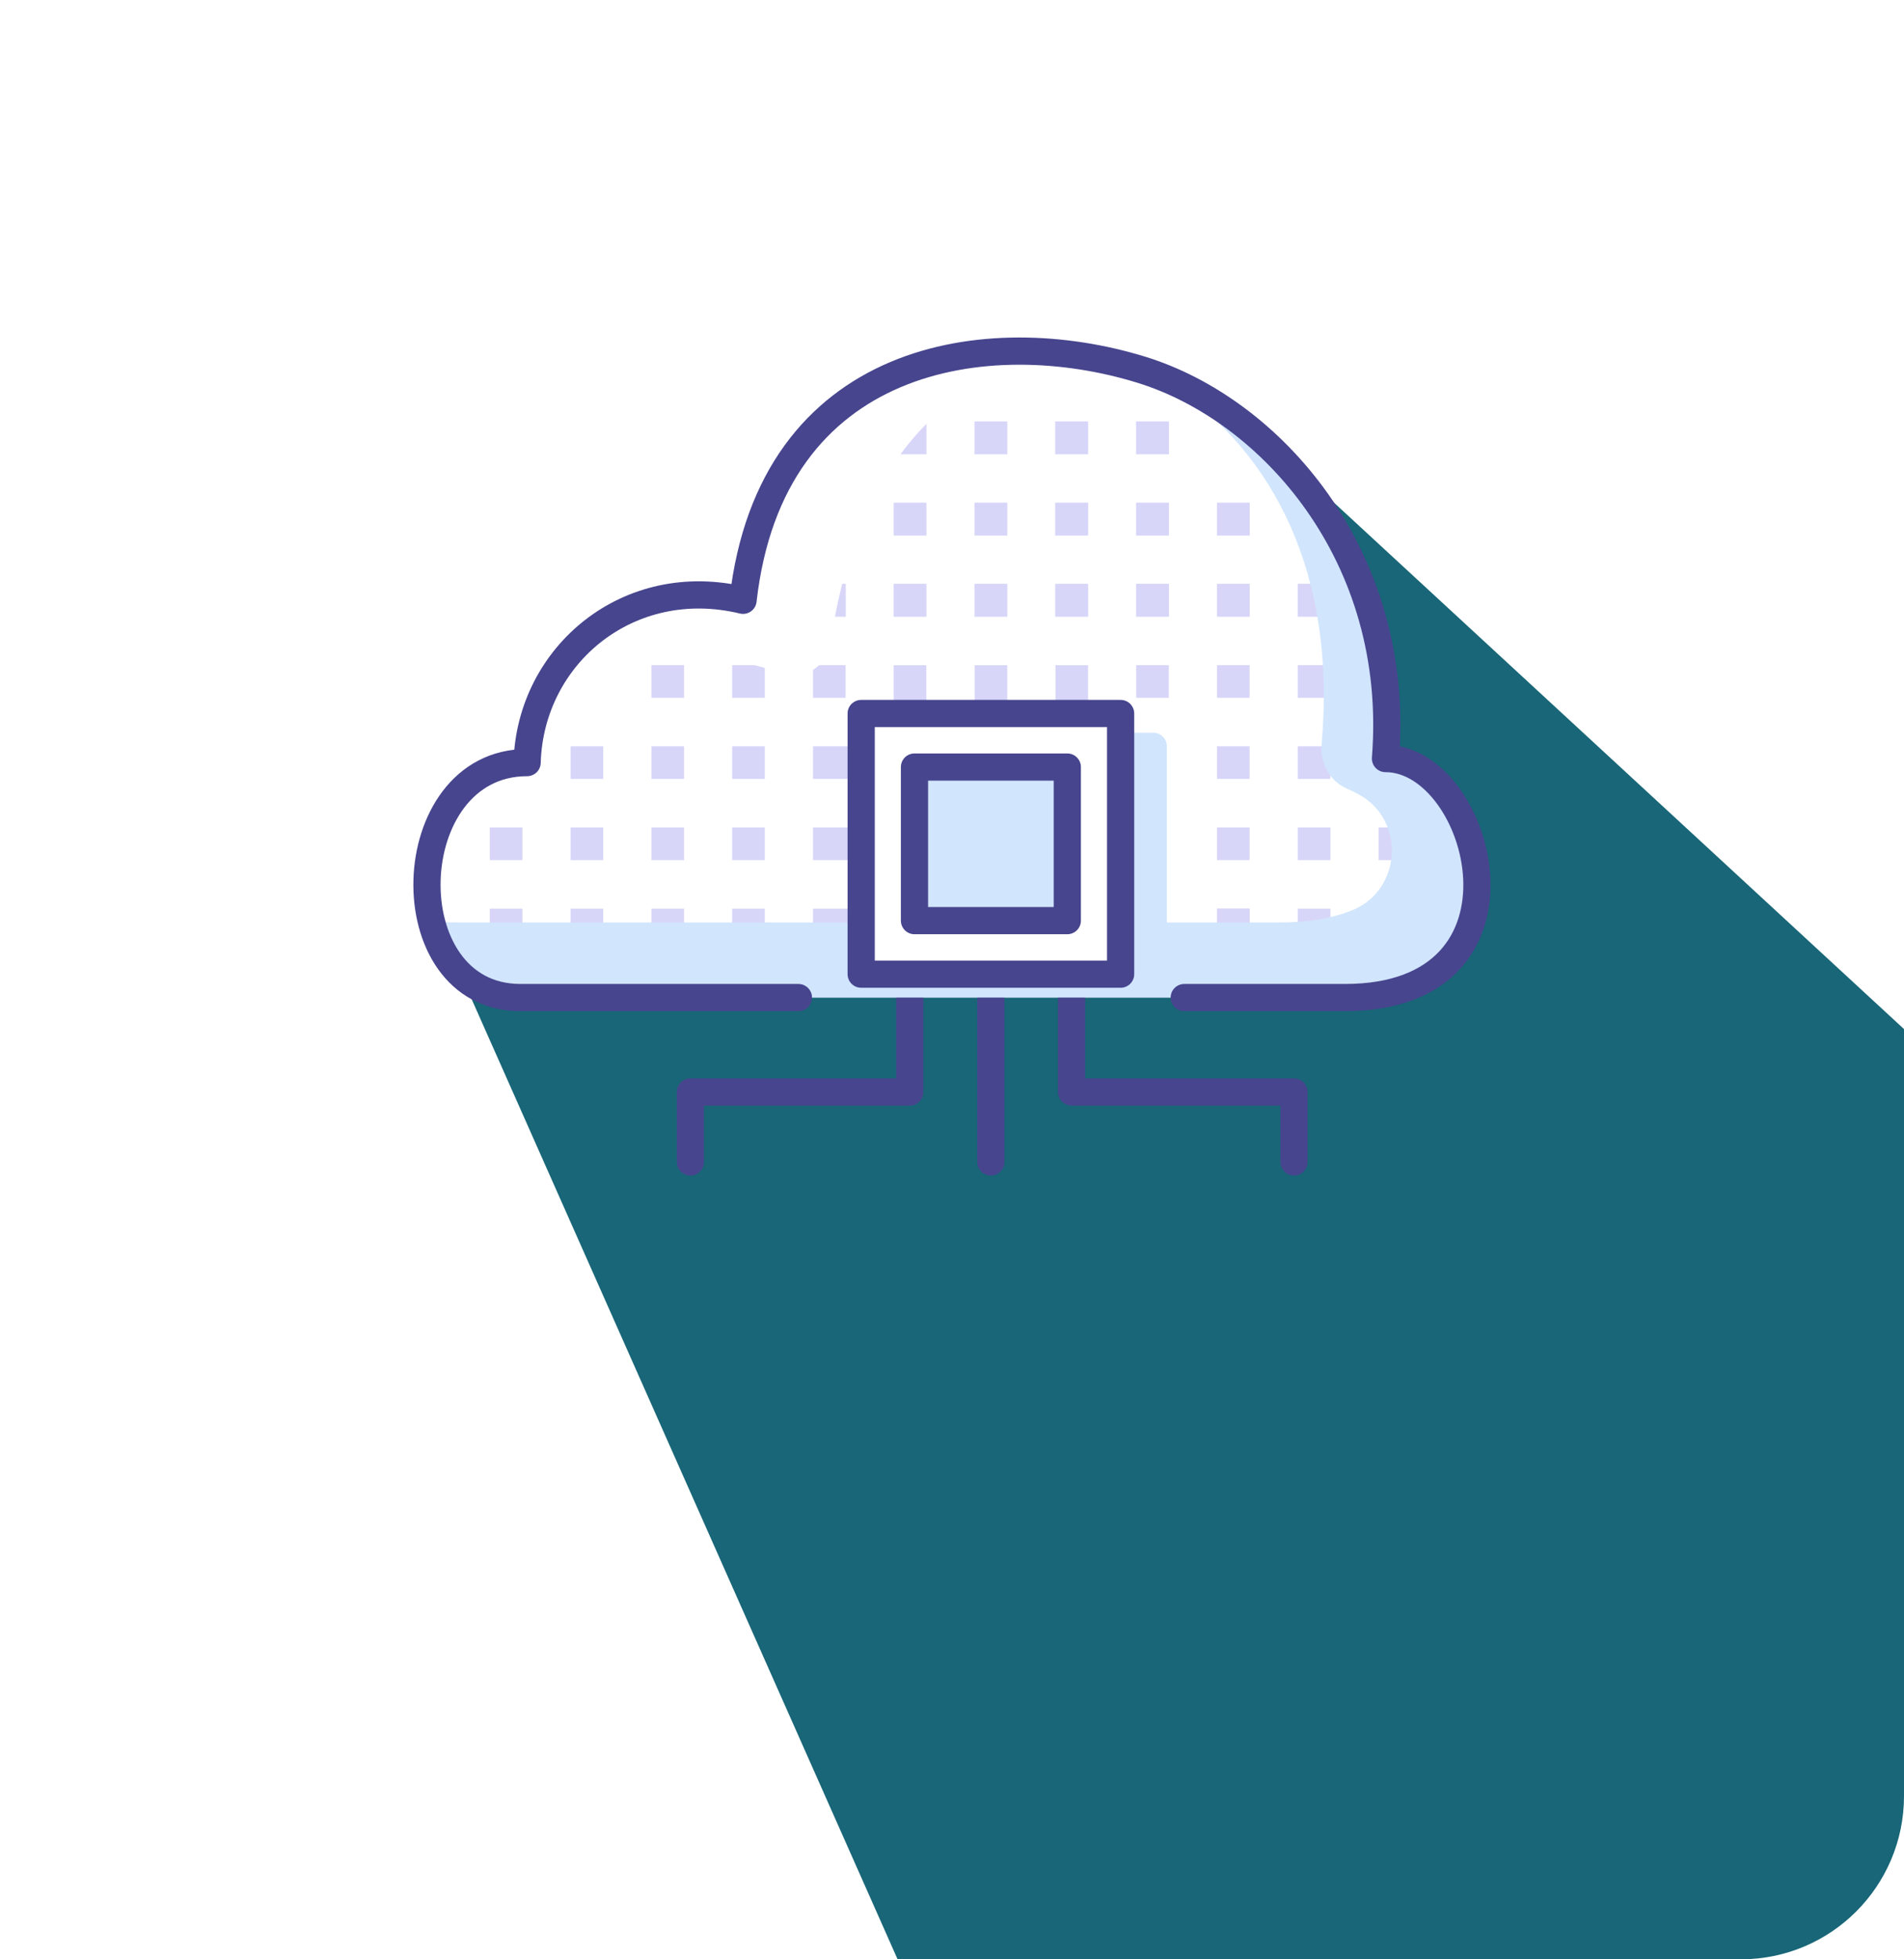 <svg width="175" height="180" viewBox="0 0 175 180" fill="none" xmlns="http://www.w3.org/2000/svg">
<g filter="url(#filter0_b_731_8913)">
<g clip-path="url(#clip0_731_8913)">
<path d="M82.5 180L41 86.5L110.5 35L175.5 95V120L177 167.5L182 180H82.5Z" fill="#186677"/>
<path d="M108.846 91.645H123.613C142.089 91.645 136.21 69.686 127.342 69.686C128.822 51.031 116.744 37.617 104.916 33.972C90.849 29.625 70.863 32.456 68.294 55.148C57.796 52.617 48.738 60.158 48.448 70.058C36.6 70.058 35.97 91.655 47.838 91.645H108.846Z" fill="white"/>
<path d="M91.069 89.485V106.745" stroke="#47458E" stroke-width="2.5" stroke-linecap="round" stroke-linejoin="round"/>
<path d="M98.488 89.485V100.319H118.934V106.745" stroke="#47458E" stroke-width="2.5" stroke-linecap="round" stroke-linejoin="round"/>
<path d="M83.621 89.485V100.319H63.455V106.745" stroke="#47458E" stroke-width="2.5" stroke-linecap="round" stroke-linejoin="round"/>
<path d="M91.079 65.549V61.111" stroke="#D7D6F9" stroke-width="3" stroke-miterlimit="10"/>
<path d="M83.641 65.549V61.111" stroke="#D7D6F9" stroke-width="3" stroke-miterlimit="10"/>
<path d="M98.508 65.549V61.111" stroke="#D7D6F9" stroke-width="3" stroke-miterlimit="10"/>
<path d="M74.723 77.518H79.152" stroke="#D7D6F9" stroke-width="3" stroke-miterlimit="10"/>
<path d="M74.723 70.057H79.152" stroke="#D7D6F9" stroke-width="3" stroke-miterlimit="10"/>
<path d="M74.723 84.977H79.152" stroke="#D7D6F9" stroke-width="3" stroke-miterlimit="10"/>
<path d="M111.855 55.147H114.854" stroke="#D7D6F9" stroke-width="3" stroke-miterlimit="10"/>
<path d="M96.998 55.147H99.997" stroke="#D7D6F9" stroke-width="3" stroke-miterlimit="10"/>
<path d="M89.58 55.147H92.569" stroke="#D7D6F9" stroke-width="3" stroke-miterlimit="10"/>
<path d="M82.151 55.147H85.141" stroke="#D7D6F9" stroke-width="3" stroke-miterlimit="10"/>
<path d="M74.723 55.147H77.722" stroke="#D7D6F9" stroke-width="3" stroke-miterlimit="10"/>
<path d="M104.427 55.147H107.426" stroke="#D7D6F9" stroke-width="3" stroke-miterlimit="10"/>
<path d="M119.284 55.147H122.283" stroke="#D7D6F9" stroke-width="3" stroke-miterlimit="10"/>
<path d="M111.855 62.607H114.854" stroke="#D7D6F9" stroke-width="3" stroke-miterlimit="10"/>
<path d="M67.294 62.607H70.293" stroke="#D7D6F9" stroke-width="3" stroke-miterlimit="10"/>
<path d="M59.876 62.607H62.875" stroke="#D7D6F9" stroke-width="3" stroke-miterlimit="10"/>
<path d="M119.284 62.607H122.283" stroke="#D7D6F9" stroke-width="3" stroke-miterlimit="10"/>
<path d="M111.855 70.057H114.854" stroke="#D7D6F9" stroke-width="3" stroke-miterlimit="10"/>
<path d="M67.294 70.057H70.293" stroke="#D7D6F9" stroke-width="3" stroke-miterlimit="10"/>
<path d="M119.284 70.057H122.283" stroke="#D7D6F9" stroke-width="3" stroke-miterlimit="10"/>
<path d="M111.855 77.518H114.854" stroke="#D7D6F9" stroke-width="3" stroke-miterlimit="10"/>
<path d="M67.294 77.518H70.293" stroke="#D7D6F9" stroke-width="3" stroke-miterlimit="10"/>
<path d="M126.712 77.518H129.701" stroke="#D7D6F9" stroke-width="3" stroke-miterlimit="10"/>
<path d="M119.284 77.518H122.283" stroke="#D7D6F9" stroke-width="3" stroke-miterlimit="10"/>
<path d="M111.855 84.977H114.854" stroke="#D7D6F9" stroke-width="3" stroke-miterlimit="10"/>
<path d="M67.294 84.977H70.293" stroke="#D7D6F9" stroke-width="3" stroke-miterlimit="10"/>
<path d="M126.712 84.977H129.701" stroke="#D7D6F9" stroke-width="3" stroke-miterlimit="10"/>
<path d="M119.284 84.977H122.283" stroke="#D7D6F9" stroke-width="3" stroke-miterlimit="10"/>
<path d="M111.855 84.977H114.854" stroke="#D7D6F9" stroke-width="3" stroke-miterlimit="10"/>
<path d="M111.855 47.688H114.854" stroke="#D7D6F9" stroke-width="3" stroke-miterlimit="10"/>
<path d="M96.998 47.688H99.997" stroke="#D7D6F9" stroke-width="3" stroke-miterlimit="10"/>
<path d="M89.58 47.688H92.569" stroke="#D7D6F9" stroke-width="3" stroke-miterlimit="10"/>
<path d="M82.151 47.688H85.141" stroke="#D7D6F9" stroke-width="3" stroke-miterlimit="10"/>
<path d="M74.723 47.688H77.722" stroke="#D7D6F9" stroke-width="3" stroke-miterlimit="10"/>
<path d="M104.427 47.688H107.426" stroke="#D7D6F9" stroke-width="3" stroke-miterlimit="10"/>
<path d="M111.855 55.147H114.854" stroke="#D7D6F9" stroke-width="3" stroke-miterlimit="10"/>
<path d="M96.998 55.147H99.997" stroke="#D7D6F9" stroke-width="3" stroke-miterlimit="10"/>
<path d="M89.58 55.147H92.569" stroke="#D7D6F9" stroke-width="3" stroke-miterlimit="10"/>
<path d="M82.151 55.147H85.141" stroke="#D7D6F9" stroke-width="3" stroke-miterlimit="10"/>
<path d="M74.723 55.147H77.722" stroke="#D7D6F9" stroke-width="3" stroke-miterlimit="10"/>
<path d="M74.723 62.607H77.722" stroke="#D7D6F9" stroke-width="3" stroke-miterlimit="10"/>
<path d="M104.427 55.147H107.426" stroke="#D7D6F9" stroke-width="3" stroke-miterlimit="10"/>
<path d="M104.427 62.607H107.426" stroke="#D7D6F9" stroke-width="3" stroke-miterlimit="10"/>
<path d="M119.284 55.147H122.283" stroke="#D7D6F9" stroke-width="3" stroke-miterlimit="10"/>
<path d="M96.998 40.227H99.997" stroke="#D7D6F9" stroke-width="3" stroke-miterlimit="10"/>
<path d="M89.58 40.227H92.569" stroke="#D7D6F9" stroke-width="3" stroke-miterlimit="10"/>
<path d="M82.151 40.227H85.141" stroke="#D7D6F9" stroke-width="3" stroke-miterlimit="10"/>
<path d="M104.427 40.227H107.426" stroke="#D7D6F9" stroke-width="3" stroke-miterlimit="10"/>
<path d="M111.855 47.688H114.854" stroke="#D7D6F9" stroke-width="3" stroke-miterlimit="10"/>
<path d="M96.998 47.688H99.997" stroke="#D7D6F9" stroke-width="3" stroke-miterlimit="10"/>
<path d="M89.58 47.688H92.569" stroke="#D7D6F9" stroke-width="3" stroke-miterlimit="10"/>
<path d="M82.151 47.688H85.141" stroke="#D7D6F9" stroke-width="3" stroke-miterlimit="10"/>
<path d="M74.723 47.688H77.722" stroke="#D7D6F9" stroke-width="3" stroke-miterlimit="10"/>
<path d="M104.427 47.688H107.426" stroke="#D7D6F9" stroke-width="3" stroke-miterlimit="10"/>
<path d="M96.998 40.227H99.997" stroke="#D7D6F9" stroke-width="3" stroke-miterlimit="10"/>
<path d="M89.58 40.227H92.569" stroke="#D7D6F9" stroke-width="3" stroke-miterlimit="10"/>
<path d="M82.151 40.227H85.141" stroke="#D7D6F9" stroke-width="3" stroke-miterlimit="10"/>
<path d="M104.427 40.227H107.426" stroke="#D7D6F9" stroke-width="3" stroke-miterlimit="10"/>
<path d="M59.876 70.057H62.875" stroke="#D7D6F9" stroke-width="3" stroke-miterlimit="10"/>
<path d="M52.447 70.057H55.447" stroke="#D7D6F9" stroke-width="3" stroke-miterlimit="10"/>
<path d="M59.876 77.518H62.875" stroke="#D7D6F9" stroke-width="3" stroke-miterlimit="10"/>
<path d="M52.447 77.518H55.447" stroke="#D7D6F9" stroke-width="3" stroke-miterlimit="10"/>
<path d="M45.019 77.518H48.018" stroke="#D7D6F9" stroke-width="3" stroke-miterlimit="10"/>
<path d="M59.876 84.977H62.875" stroke="#D7D6F9" stroke-width="3" stroke-miterlimit="10"/>
<path d="M52.447 84.977H55.447" stroke="#D7D6F9" stroke-width="3" stroke-miterlimit="10"/>
<path d="M45.019 84.977H48.018" stroke="#D7D6F9" stroke-width="3" stroke-miterlimit="10"/>
<path d="M101.907 33.54C89.909 31.532 79.062 40.177 76.342 59.053C76.032 61.212 73.873 62.577 71.823 61.854C65.734 59.706 54.307 57.858 47.918 70.69C47.918 70.69 49.738 58.511 57.826 56.061C65.914 53.621 67.914 55.629 67.914 55.629C67.914 55.629 71.363 36.04 86.63 33.289C101.907 30.528 101.907 33.54 101.907 33.54Z" fill="white"/>
<g style="mix-blend-mode:darken">
<path d="M127.822 69.716C127.952 69.907 126.902 69.686 126.902 69.686C126.902 69.686 127.732 58.12 124.902 51.614C121.103 42.888 113.795 37.366 107.906 35.549C116.884 41.563 122.873 52.567 121.473 68.361C121.323 70.088 122.213 71.765 123.793 72.447C124.173 72.608 124.573 72.809 124.972 73.03C129.192 75.409 128.812 81.755 124.333 83.602C122.593 84.325 120.373 84.747 117.614 84.747H41.839C41.039 84.747 40.3 84.667 39.62 84.506C40.55 88.442 43.269 91.645 47.838 91.645H123.613C141.749 91.645 136.42 70.48 127.822 69.716Z" fill="#D1E5FD"/>
</g>
<path d="M105.996 68.561H83.151V89.496H105.996V68.561Z" fill="#D1E5FD" stroke="#D1E5FD" stroke-width="2.5" stroke-linecap="round" stroke-linejoin="round"/>
<path d="M102.997 77.518H105.426" stroke="#D1E5FD" stroke-width="3" stroke-miterlimit="10"/>
<path d="M102.997 70.057H105.426" stroke="#D1E5FD" stroke-width="3" stroke-miterlimit="10"/>
<path d="M102.997 84.978H105.426" stroke="#D1E5FD" stroke-width="3" stroke-miterlimit="10"/>
<path d="M102.997 65.549H79.152V89.495H102.997V65.549Z" fill="white" stroke="#47458E" stroke-width="2.5" stroke-linecap="round" stroke-linejoin="round"/>
<path d="M98.098 70.469H84.051V84.576H98.098V70.469Z" fill="#D1E5FD" stroke="#47458E" stroke-width="2.5" stroke-linecap="round" stroke-linejoin="round"/>
<path d="M108.846 91.645H123.613C142.089 91.645 136.21 69.686 127.342 69.686C128.822 51.031 116.744 37.617 104.916 33.972C90.849 29.625 70.863 32.456 68.294 55.148C57.796 52.617 48.738 60.158 48.448 70.058C36.6 70.058 35.97 91.655 47.838 91.645H73.383" stroke="#47458E" stroke-width="2.5" stroke-linecap="round" stroke-linejoin="round"/>
</g>
</g>
<defs>
<filter id="filter0_b_731_8913" x="-8" y="-8" width="191" height="196" filterUnits="userSpaceOnUse" color-interpolation-filters="sRGB">
<feFlood flood-opacity="0" result="BackgroundImageFix"/>
<feGaussianBlur in="BackgroundImageFix" stdDeviation="4"/>
<feComposite in2="SourceAlpha" operator="in" result="effect1_backgroundBlur_731_8913"/>
<feBlend mode="normal" in="SourceGraphic" in2="effect1_backgroundBlur_731_8913" result="shape"/>
</filter>
<clipPath id="clip0_731_8913">
<rect width="175" height="180" rx="15" fill="white"/>
</clipPath>
</defs>
</svg>
